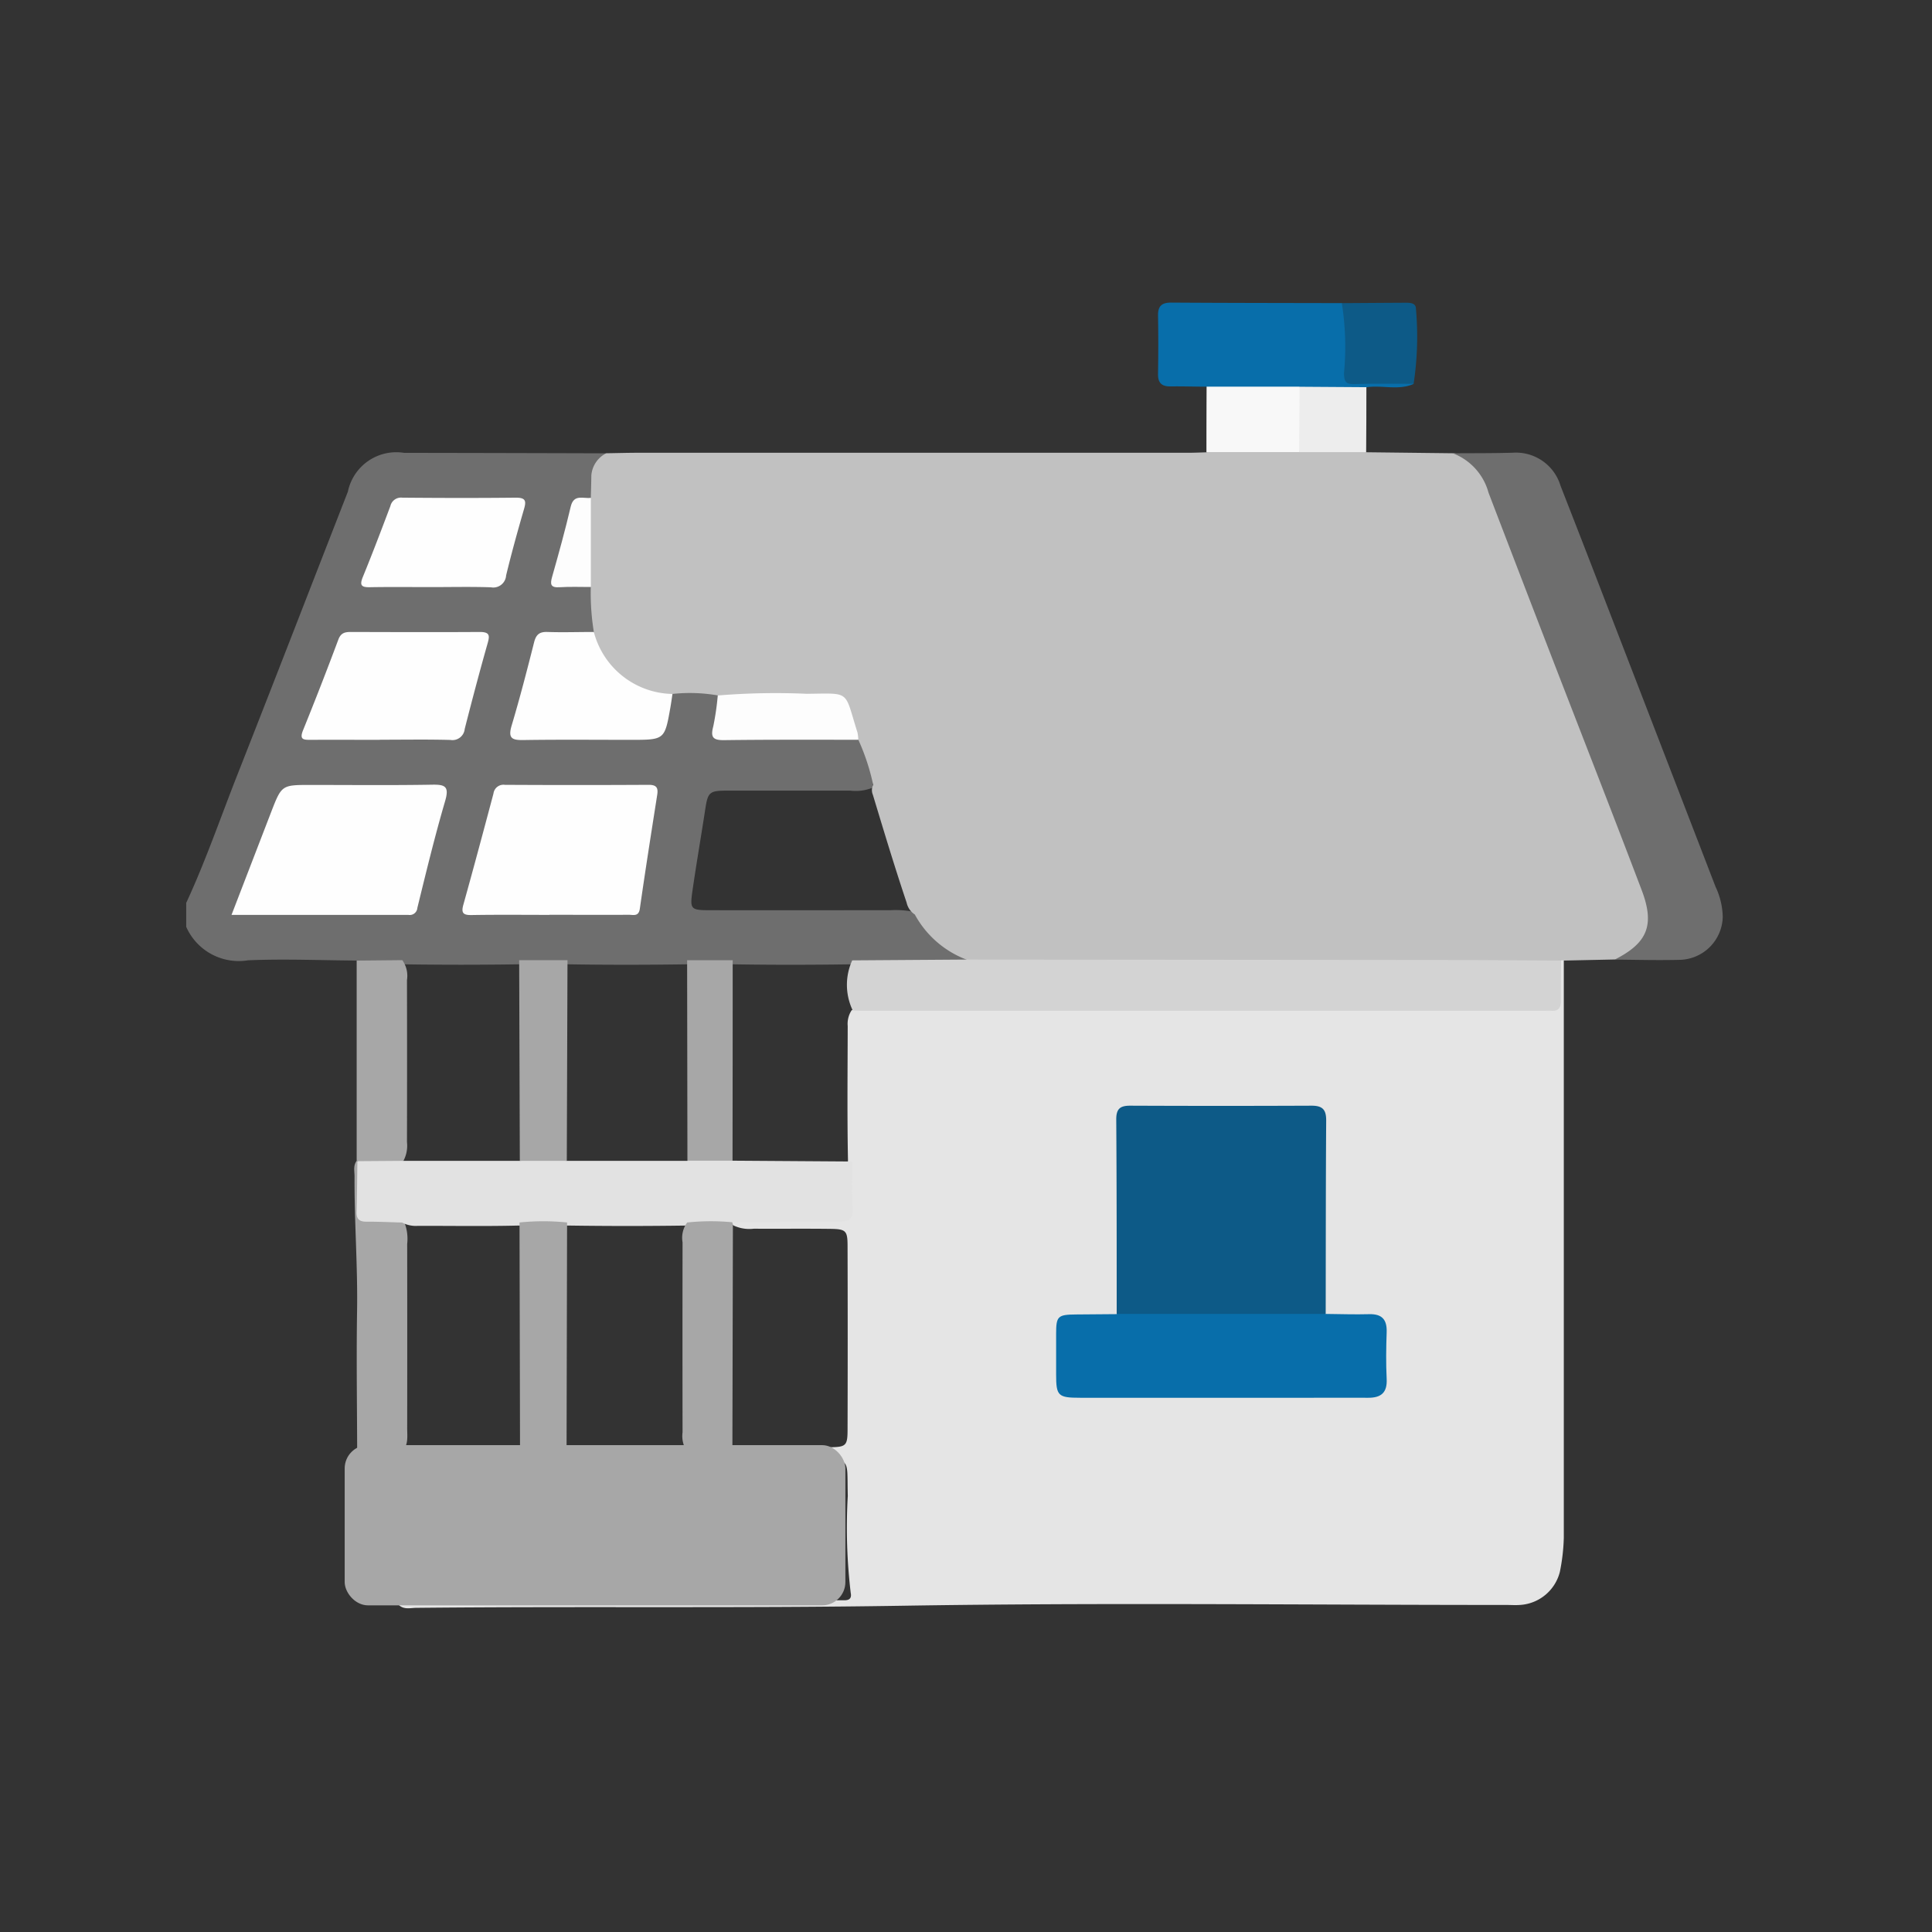 <svg xmlns="http://www.w3.org/2000/svg" xmlns:xlink="http://www.w3.org/1999/xlink" width="83" height="83" viewBox="0 0 83 83">
  <rect x="0" y="0" width="83" height="83" fill="#333333" stroke="none"/>
  <defs>
    <clipPath id="clip-path">
      <rect id="Rectangle_244" data-name="Rectangle 244" width="66.011" height="56.101" fill="none"/>
    </clipPath>
  </defs>
  <g id="Group_1089" data-name="Group 1089" transform="translate(6204 2486)">
    <g id="Rectangle_287" data-name="Rectangle 287" opacity="0">
      <rect id="Rectangle_287-2" data-name="Rectangle 287" width="83" height="83" transform="translate(-6204 -2486)" fill="#fff"/>
      <path id="Rectangle_287_-_Outline" data-name="Rectangle 287 - Outline" d="M1,1V82H82V1H1M0,0H83V83H0Z" transform="translate(-6204 -2486)" fill="#707070"/>
    </g>
    <g id="Group_1087" data-name="Group 1087" transform="translate(-6473.088 -2681.953)">
      <g id="Group_1051" data-name="Group 1051" transform="translate(277.088 208.953)">
        <g id="Group_1050" data-name="Group 1050" clip-path="url(#clip-path)">
          <path id="Path_1052" data-name="Path 1052" d="M0,69.17c.827-1.783,1.465-3.641,2.184-5.467,1.6-4.063,3.175-8.135,4.761-12.2a2.124,2.124,0,0,1,2.416-1.667q4.342.006,8.684.02a5.244,5.244,0,0,0-.618,1.949,1.108,1.108,0,0,0-.893,1.01c-.141.667-.341,1.324-.529,1.982-.173.606-.136.639.513.667.331.015.694-.085.967.212a5.242,5.242,0,0,1,.09,1.9c-.49.329-1.042.154-1.567.179-.764.037-.818.06-1.008.8-.241.936-.513,1.863-.755,2.8-.143.554-.066.662.5.667,1.675.016,3.35,0,5.025.01a.682.682,0,0,0,.763-.679,2.086,2.086,0,0,1,.373-1.271,2.3,2.3,0,0,1,1.985.138,1.309,1.309,0,0,1,.041.818c-.142.98-.142.982.876.983,1.392,0,2.784,0,4.176,0a3.08,3.08,0,0,1,.831.058,2.247,2.247,0,0,1,.657,2.147,1.935,1.935,0,0,1-.945.121c-1.757,0-3.514,0-5.271,0-.777,0-.844.056-.958.8-.181,1.186-.387,2.368-.557,3.556-.1.715-.056.778.676.781,2.614.007,5.228,0,7.842,0a3.976,3.976,0,0,1,.9.051.514.514,0,0,1,.322.2,4.177,4.177,0,0,0,1.779,1.53c.17.085.5.243.088.483-1.577.15-3.157.049-4.735.06-1.706.025-3.412.029-5.117,0-.66.019-1.32.021-1.98,0-1.7.025-3.409.028-5.114,0-.7.02-1.4.021-2.1,0q-2.5.038-4.995,0a4.629,4.629,0,0,1-1.973-.161c-1.559-.01-3.12-.077-4.676-.011A2.47,2.47,0,0,1,0,70.2Z" transform="translate(0 -43.381)" fill="#6e6e6e"/>
          <path id="Path_1053" data-name="Path 1053" d="M149.148,70.191a4.235,4.235,0,0,1-2.214-1.935.813.813,0,0,1-.352-.512c-.515-1.532-.981-3.08-1.449-4.628a.518.518,0,0,1,.012-.433,9.378,9.378,0,0,0-.639-1.938c-.3-.237-.3-.606-.407-.923-.252-.725-.446-.89-1.212-.9-1.285-.014-2.571-.008-3.857,0a.981.981,0,0,1-.563-.079,7.03,7.03,0,0,0-1.944-.063,2.729,2.729,0,0,1-2.687-1.1,1.756,1.756,0,0,1-.691-1.564,10.318,10.318,0,0,1-.131-1.931.831.831,0,0,1-.175-.6q-.02-1.314,0-2.629a.9.9,0,0,1,.177-.6c.007-.32.018-.639.021-.959a1.169,1.169,0,0,1,.641-.957c.471-.007.942-.021,1.413-.021l23.6,0c.257,0,.514-.012.771-.019a1.081,1.081,0,0,1,.73-.181c1.088,0,2.176-.023,3.264.012.715-.032,1.43-.011,2.145-.012a1.176,1.176,0,0,1,.723.178l3.725.043c.887.06,1.286.68,1.583,1.4.564,1.368,1.075,2.757,1.607,4.138,1.657,4.3,3.329,8.6,4.984,12.9a5.277,5.277,0,0,1,.328,1.041,1.865,1.865,0,0,1-1.542,2.269l-2.194.047a1.091,1.091,0,0,1-.229.119,2.9,2.9,0,0,1-.832.06q-11.753,0-23.506,0c-.375,0-.782.091-1.1-.221" transform="translate(-115.633 -41.968)" fill="#c1c1c1"/>
          <path id="Path_1054" data-name="Path 1054" d="M120.565,218.271a.219.219,0,0,1,.119,0q0,12.4,0,24.806a8.386,8.386,0,0,1-.17,1.462,1.886,1.886,0,0,1-1.717,1.418c-.192.014-.386,0-.58,0-8.655,0-17.312-.106-25.965.034-6.955.112-13.907.019-20.861.09-.248,0-.519.086-.742-.11.3-.3.682-.214,1.037-.215q8.756-.009,17.511,0c.193,0,.386,0,.579,0s.324-.068.274-.313a23.787,23.787,0,0,1-.126-4.171c-.045-1.724.182-1.534-1.561-1.548-.88-.007-1.76.017-2.639-.012-.269-.009-.627.1-.745-.31.257-.264.594-.21.908-.213,1.093-.011,2.186,0,3.279-.008.677-.008.746-.07.748-.734q.012-3.954,0-7.908c0-.667-.072-.731-.747-.739-1.093-.014-2.186,0-3.279-.007a1.6,1.6,0,0,1-.876-.14.163.163,0,0,1-.049-.213,1.277,1.277,0,0,1,.862-.176c1.115-.008,2.23.005,3.345-.006.678-.007.734-.069.749-.734.012-.557-.011-1.115.013-1.673-.038-1.922-.015-3.844-.012-5.766a1.061,1.061,0,0,1,.166-.672,2.027,2.027,0,0,1,1.251-.18q13.627-.008,27.255,0h.451c1.426.005,1.3-.013,1.3-1.241a.9.9,0,0,1,.221-.716" transform="translate(-61.502 -190.007)" fill="#e5e5e5"/>
          <path id="Path_1056" data-name="Path 1056" d="M427.272,71.545c1.4-.711,1.724-1.475,1.151-2.984-1.269-3.341-2.573-6.669-3.86-10q-1.364-3.534-2.719-7.072a2.518,2.518,0,0,0-1.531-1.691c.858-.007,1.716,0,2.573-.025a2,2,0,0,1,2.054,1.427q.83,2.12,1.649,4.244,2.508,6.49,5.011,12.983a3.152,3.152,0,0,1,.306,1.3,1.892,1.892,0,0,1-1.8,1.831c-.943.025-1.887,0-2.83-.009" transform="translate(-365.896 -43.324)" fill="#6e6e6e"/>
          <path id="Path_1057" data-name="Path 1057" d="M324.561,3.612c-.514,0-1.028-.019-1.542-.011-.373.006-.55-.139-.544-.53.013-.835.016-1.671,0-2.506-.009-.416.159-.568.57-.565,2.442.016,4.883.016,7.325.022.321.178.307.494.311.791a19.5,19.5,0,0,1-.017,2.058c-.032.351.053.447.4.427.556-.032,1.115-.017,1.673-.006a.916.916,0,0,1,.722.2c-.659.295-1.357.041-2.03.146a2.9,2.9,0,0,1-1.543.182,12.36,12.36,0,0,1-1.325-.01c-1.091.033-2.182.012-3.274.011a.984.984,0,0,1-.723-.2" transform="translate(-280.725 0)" fill="#086eaa"/>
          <path id="Path_1058" data-name="Path 1058" d="M57.787,297.227c-.683.019-1.392-.049-1.906.554,0-2.207-.04-4.414-.005-6.621.031-1.928-.12-3.85-.109-5.776,0-.229-.066-.475.1-.683l.086.075a3.962,3.962,0,0,1,.119,1.646c0,.487.169.7.672.689.392-.007.822-.11,1.156.225a1.927,1.927,0,0,1,.129.946q.005,3.957,0,7.914c0,.357.065.74-.238,1.031" transform="translate(-48.536 -247.842)" fill="#a7a7a7"/>
          <path id="Path_1059" data-name="Path 1059" d="M56.6,218.218l1.96-.019a1.161,1.161,0,0,1,.2.856q.008,3.481,0,6.961a1.382,1.382,0,0,1-.155.81,2.24,2.24,0,0,1-1.981,0l-.025-.022q0-4.3,0-8.591" transform="translate(-49.276 -189.95)" fill="#a7a7a7"/>
          <path id="Path_1060" data-name="Path 1060" d="M338.551,27.9l3.993,0a4.02,4.02,0,0,1-.017,2.811l-3.983,0q0-1.409.007-2.817" transform="translate(-294.715 -24.289)" fill="#f8f8f8"/>
          <path id="Path_1061" data-name="Path 1061" d="M386.547,3.525c-.836,0-1.672-.014-2.507.01-.367.01-.485-.046-.484-.476a11.971,11.971,0,0,0-.095-3Q384.8.05,386.146.042c.214,0,.5-.015.5.264a13.48,13.48,0,0,1-.1,3.219" transform="translate(-333.816 -0.036)" fill="#0d5a87"/>
          <path id="Path_1062" data-name="Path 1062" d="M369.311,30.733q.008-1.406.017-2.811l2.871.019q0,1.4-.01,2.791h-2.878" transform="translate(-321.498 -24.307)" fill="#ededed"/>
          <path id="Path_1063" data-name="Path 1063" d="M249.921,218.042c0,.579-.016,1.159-.008,1.738,0,.3-.109.443-.414.421-.085-.006-.172,0-.257,0H219.816c-.107,0-.214-.007-.322-.01a2.542,2.542,0,0,1-.024-2.155l4.9-.034q9.847.008,19.693.017c1.952,0,3.9.016,5.855.024" transform="translate(-190.858 -189.778)" fill="#d3d3d3"/>
          <path id="Path_1064" data-name="Path 1064" d="M15.04,165.567c.581-1.507,1.14-2.959,1.7-4.411.454-1.171.456-1.17,1.7-1.17,1.736,0,3.473.019,5.209-.011.565-.01.752.069.568.7-.445,1.518-.817,3.056-1.194,4.593a.329.329,0,0,1-.388.3c-2.506,0-5.013,0-7.6,0" transform="translate(-13.093 -139.264)" fill="#fefefe"/>
          <path id="Path_1065" data-name="Path 1065" d="M95.413,165.608c-1.116,0-2.233-.012-3.349.007-.359.006-.449-.09-.35-.443.443-1.589.87-3.182,1.294-4.777a.432.432,0,0,1,.492-.374q3.091.017,6.182,0c.328,0,.408.126.361.425-.256,1.63-.513,3.261-.747,4.895-.05.351-.278.262-.471.263-1.138.006-2.276,0-3.413,0" transform="translate(-79.808 -139.304)" fill="#fefefe"/>
          <path id="Path_1066" data-name="Path 1066" d="M41.65,113.928c-.988,0-1.976-.006-2.963,0-.308,0-.5,0-.334-.412q.785-1.936,1.516-3.894c.107-.287.28-.329.538-.328,1.847.005,3.693.012,5.54,0,.434,0,.431.158.332.5-.345,1.216-.668,2.439-.98,3.664a.531.531,0,0,1-.621.474c-1.008-.027-2.018-.009-3.027-.009" transform="translate(-33.334 -95.144)" fill="#fefefe"/>
          <path id="Path_1067" data-name="Path 1067" d="M111.147,109.284a3.558,3.558,0,0,0,3.378,2.663c-.029.19-.055.381-.088.571-.247,1.4-.248,1.4-1.7,1.4-1.542,0-3.085-.015-4.626.009-.484.007-.653-.081-.5-.608.355-1.187.665-2.388.969-3.59.083-.328.225-.457.57-.445.663.022,1.328,0,1.992,0" transform="translate(-93.635 -95.134)" fill="#fefefe"/>
          <path id="Path_1068" data-name="Path 1068" d="M61.081,68.562c-.878,0-1.756-.011-2.634.005-.368.007-.443-.087-.3-.439.413-1.009.8-2.028,1.184-3.048a.469.469,0,0,1,.512-.36c1.628.014,3.255.018,4.883,0,.425,0,.446.148.345.494-.274.944-.537,1.892-.768,2.847a.553.553,0,0,1-.653.51c-.856-.029-1.713-.009-2.57-.009" transform="translate(-50.56 -56.34)" fill="#fefefe"/>
          <path id="Path_1069" data-name="Path 1069" d="M110.511,226.814q-.014-4.309-.028-8.618h2.076q-.015,4.309-.03,8.618a2.215,2.215,0,0,1-2.017,0" transform="translate(-96.179 -189.947)" fill="#a7a7a7"/>
          <path id="Path_1070" data-name="Path 1070" d="M168.173,218.244q0,4.3-.007,8.605a2.013,2.013,0,0,1-1.938,0q-.006-4.3-.013-8.61l1.958,0" transform="translate(-144.696 -189.987)" fill="#a7a7a7"/>
          <path id="Path_1071" data-name="Path 1071" d="M174.762,129.7a30.473,30.473,0,0,1,3.827-.072c1.913-.019,1.595-.165,2.175,1.66a1.633,1.633,0,0,1,.036.315c-1.923,0-3.847-.009-5.769.016-.486.006-.582-.133-.462-.589a11.273,11.273,0,0,0,.193-1.329" transform="translate(-151.927 -112.822)" fill="#fdfdfd"/>
          <path id="Path_1072" data-name="Path 1072" d="M122.778,64.732q0,1.916,0,3.831c-.447,0-.9-.018-1.342.01-.386.025-.414-.122-.322-.446.284-1,.562-2.006.8-3.019.133-.556.542-.329.861-.376" transform="translate(-105.395 -56.345)" fill="#fdfdfd"/>
          <path id="Path_1073" data-name="Path 1073" d="M308.636,275.42c0-2.788,0-5.575-.019-8.362,0-.466.182-.586.609-.584q3.892.017,7.784,0c.485,0,.629.183.626.647-.019,2.766-.016,5.532-.021,8.3a1.057,1.057,0,0,1-.848.212q-3.641.011-7.281,0a1.072,1.072,0,0,1-.849-.209" transform="translate(-268.662 -231.973)" fill="#0d5a87"/>
          <path id="Path_1074" data-name="Path 1074" d="M70.737,284.736h1.937l5.145.035c0,.662-.029,1.326.016,1.985.035.5-.165.6-.624.6-1.514-.013-3.029.019-4.544.033a5.363,5.363,0,0,1-1.953.133q-2.555.038-5.11,0-1.054.03-2.109,0c-1.447.037-2.894.01-4.34.014a1.272,1.272,0,0,1-.678-.143c-.513-.014-1.025-.039-1.538-.037-.3,0-.424-.115-.415-.417.02-.727.024-1.455.035-2.182l1.907-.014h7.089l5.182,0" transform="translate(-49.205 -247.872)" fill="#e2e2e2"/>
          <path id="Path_1075" data-name="Path 1075" d="M291.29,335.57l8.978,0c.622.005,1.245.029,1.866.011.557-.015.773.233.754.778-.023.664-.033,1.332,0,2,.032.6-.246.817-.8.813-.815-.006-1.631,0-2.446,0q-4.957,0-9.915,0c-.961,0-1.039-.078-1.039-1.01,0-.579,0-1.159,0-1.738,0-.761.071-.824.86-.831l1.738-.014" transform="translate(-251.316 -292.123)" fill="#086eaa"/>
          <path id="Path_1076" data-name="Path 1076" d="M166.844,304.985q-.011,4.894-.022,9.788h-1.929a1.177,1.177,0,0,1-.212-.852q-.006-4.082,0-8.164a1.1,1.1,0,0,1,.2-.85,9.734,9.734,0,0,1,1.937-.01.249.249,0,0,0,.023.086" transform="translate(-143.358 -265.388)" fill="#a7a7a7"/>
          <path id="Path_1077" data-name="Path 1077" d="M110.622,314.768q-.011-4.934-.022-9.868a10.106,10.106,0,0,1,2.043,0q-.011,4.934-.022,9.868h-2" transform="translate(-96.281 -265.382)" fill="#a7a7a7"/>
        </g>
      </g>
      <rect id="Rectangle_245" data-name="Rectangle 245" width="21.51" height="6.883" rx="1" transform="translate(283.896 258.037)" fill="#a7a7a7"/>
    </g>
  </g>
</svg>
